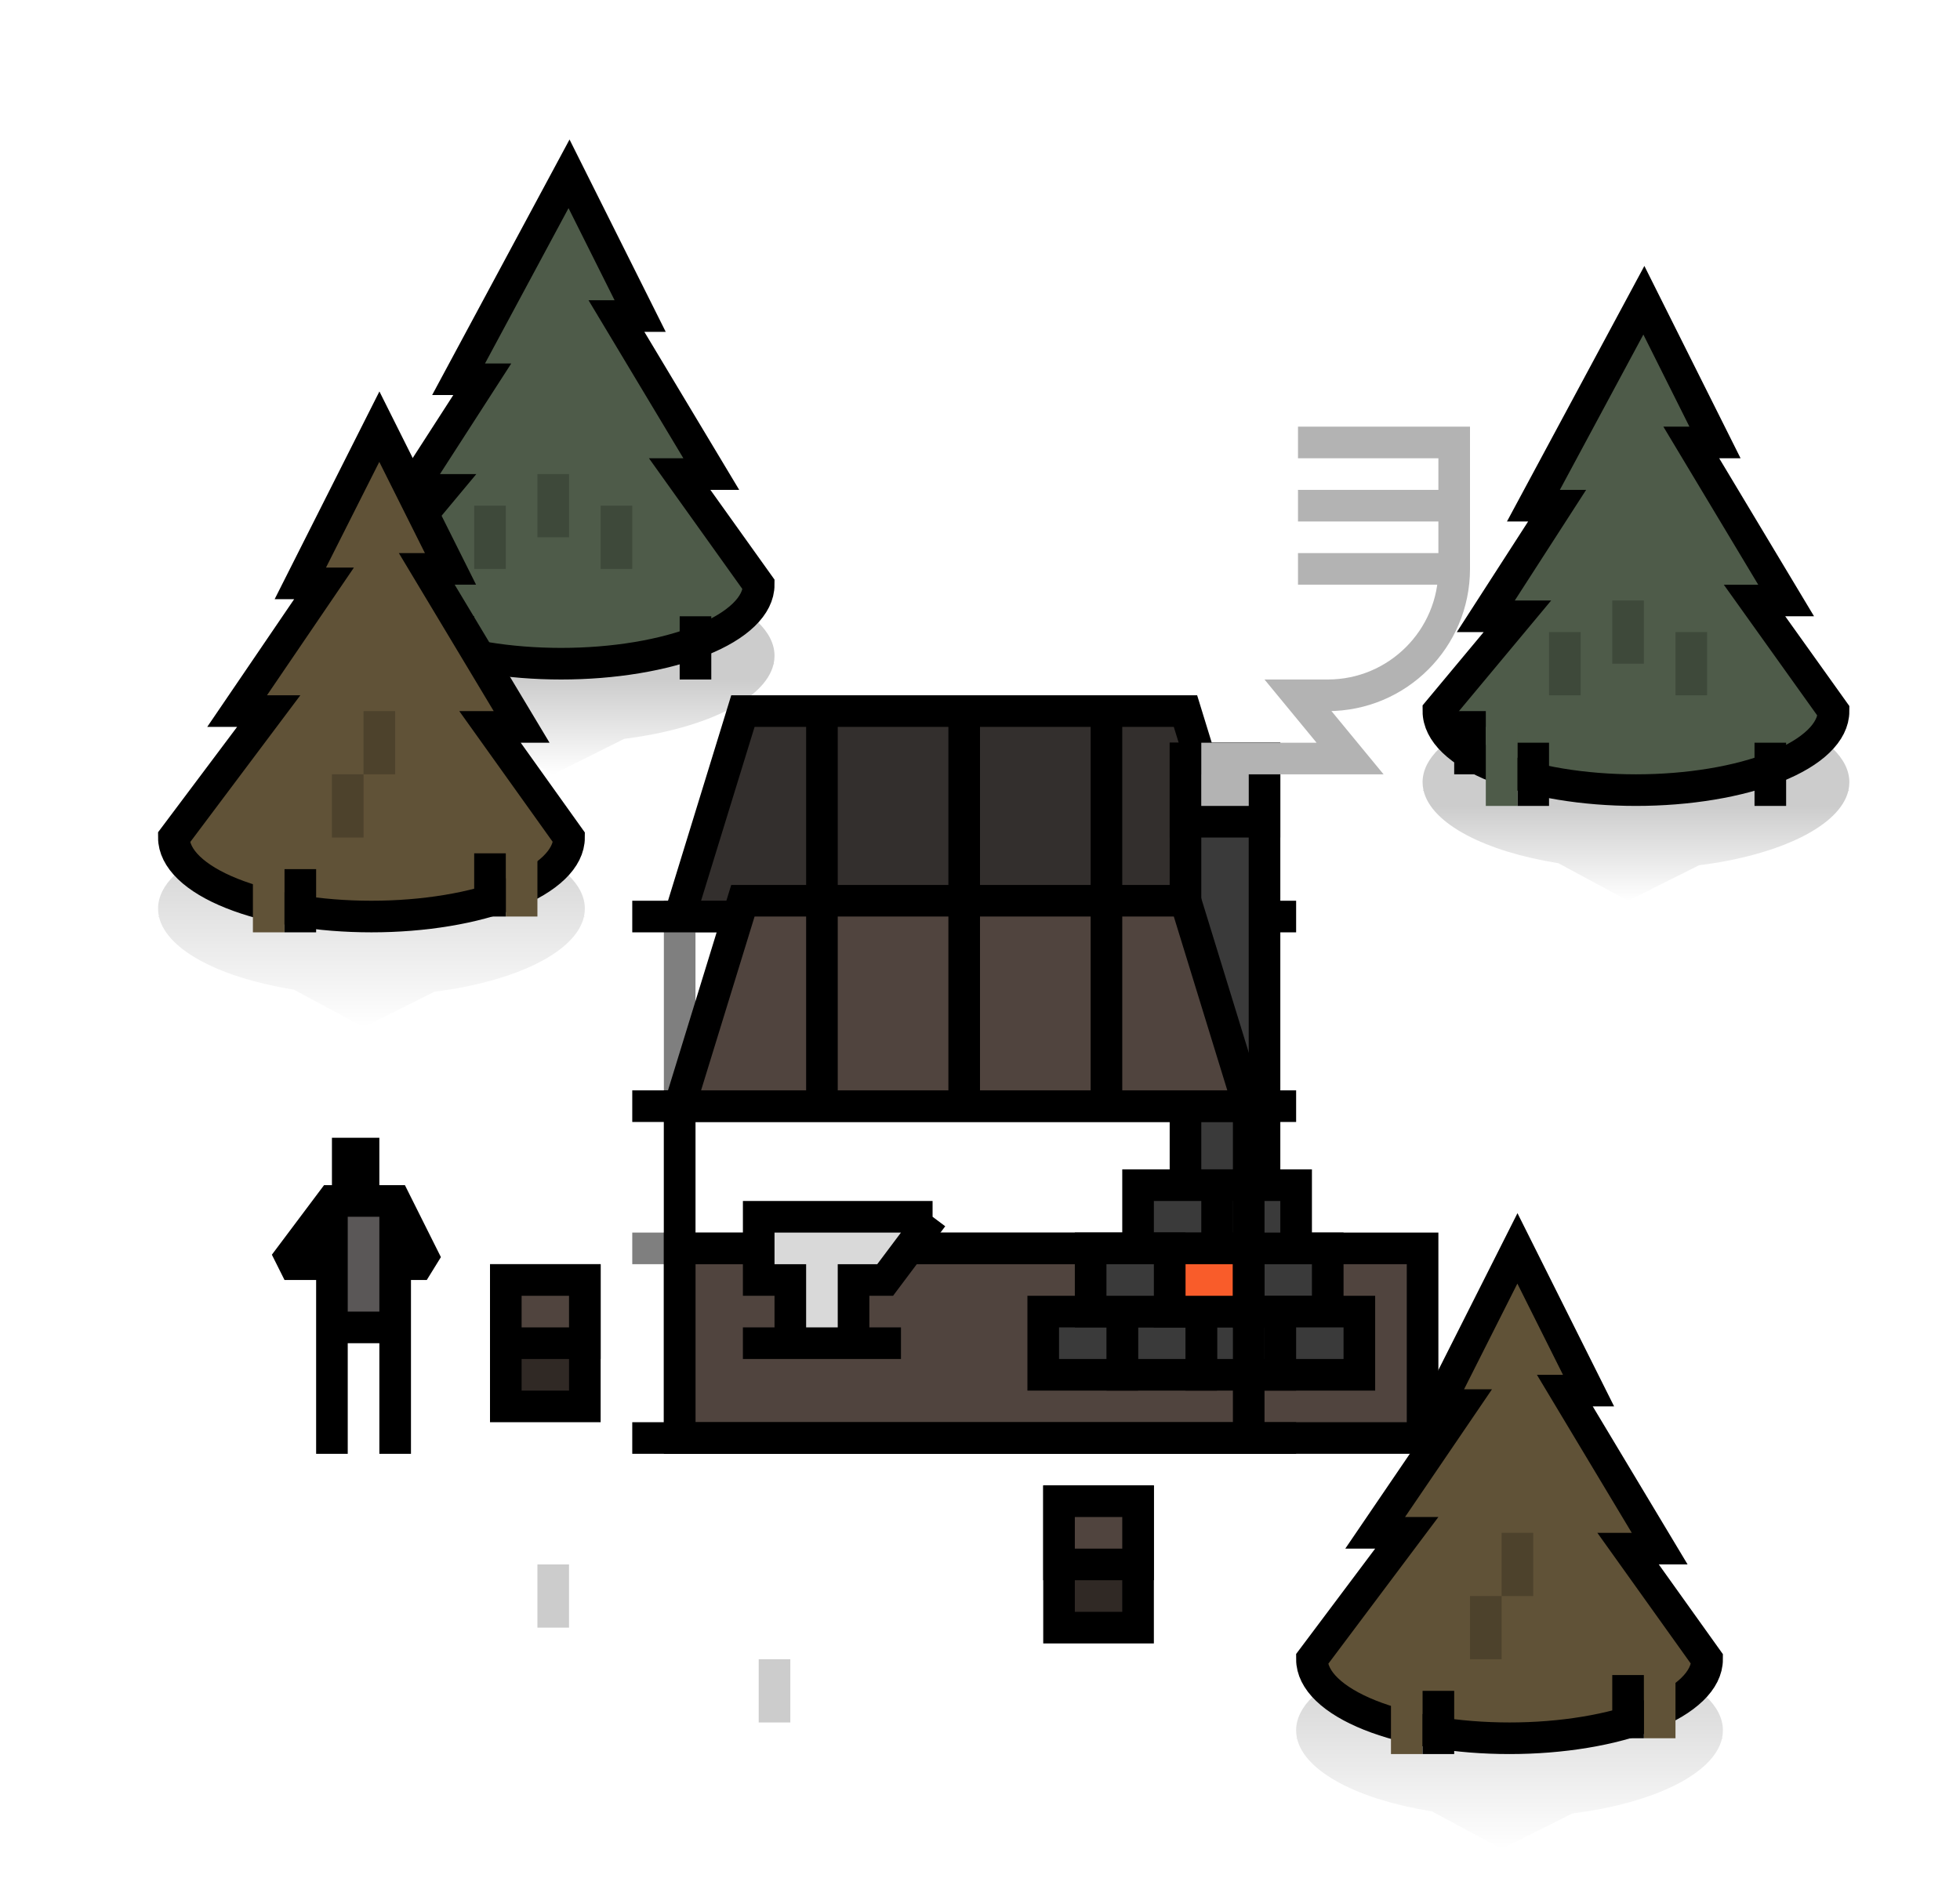 <svg width="124" height="120" viewBox="0 0 124 120" fill="none" xmlns="http://www.w3.org/2000/svg">
<path fill-rule="evenodd" clip-rule="evenodd" d="M116.945 50C116.981 49.835 117 49.669 117 49.5C117 46.462 110.956 44 103.5 44C96.044 44 90 46.462 90 49.5C90 49.669 90.019 49.835 90.055 50H90L90.063 50.034C90.559 52.132 93.95 53.886 98.589 54.625L103 57L107.488 54.756C112.598 54.113 116.412 52.268 116.938 50.031L117 50H116.945Z" fill="url(#paint0_linear_3661_100926)" fill-opacity="0.2"/>
<path d="M97.012 32L104 19L108.5 28H107L113 38H111L116 45C116 45.657 115.677 46.307 115.048 46.913C114.42 47.52 113.5 48.071 112.339 48.535C111.178 49 109.8 49.368 108.284 49.619C106.767 49.871 105.142 50 103.5 50C101.858 50 100.233 49.871 98.716 49.619C97.2 49.368 95.822 49 94.661 48.535C93.5 48.071 92.58 47.52 91.951 46.913C91.323 46.307 91 45.657 91 45L96 39H94L98.512 32H97.012Z" fill="#4E5B49" stroke="black" stroke-width="2"/>
<rect opacity="0.2" x="98" y="40" width="2" height="4" fill="black"/>
<rect opacity="0.2" x="102" y="38" width="2" height="4" fill="black"/>
<rect opacity="0.2" x="106" y="40" width="2" height="4" fill="black"/>
<rect x="111" y="47" width="2" height="4" fill="black"/>
<rect x="92" y="45" width="2" height="4" fill="black"/>
<rect x="96" y="47" width="2" height="4" fill="black"/>
<rect x="94" y="46" width="2" height="5" fill="#4E5B49"/>
<rect x="34" y="99" width="2" height="4" fill="black" fill-opacity="0.2"/>
<rect x="48" y="105" width="2" height="4" fill="black" fill-opacity="0.2"/>
<rect x="43" y="79" width="47" height="12" fill="#50443E" stroke="black" stroke-width="2"/>
<path d="M47 45H52H61H70H75L79 58H70H61H52H43L47 45Z" fill="#332F2D"/>
<path d="M79 58H82M79 58L75 45H70M79 58H70M43 58H40M43 58L47 45H52M43 58H52M61 45V58M61 45H52M61 45H70M61 58H52M61 58H70M52 45V58M70 45V58" stroke="black" stroke-width="2"/>
<path opacity="0.5" d="M79 79H43M79 79H82M79 79V58H43V79M43 79H40" stroke="black" stroke-width="2"/>
<path d="M56 77H48V81H50V85H54V81H56L59 77H56Z" fill="#D9D9D9"/>
<path d="M59 77H48V81H50V85M59 77H56M59 77L56 81H54V85M54 85H50M54 85H57M50 85H47" stroke="black" stroke-width="2"/>
<path d="M25 84H21V80H18L21 76H22V73H23V76H25L27 80H25V84Z" fill="#5A5757"/>
<path d="M21 76V75H20.5L20.2 75.4L21 76ZM22 73V72H21V73H22ZM23 73H24V72H23V73ZM25 76L25.894 75.553L25.618 75H25V76ZM27 80V81L27.894 79.553L27 80ZM18 80L17.2 79.4L18 81V80ZM24 84V92H26V84H24ZM22 92V84H20V92H22ZM25 83H21V85H25V83ZM21 77H22V75H21V77ZM23 76V73H21V76H23ZM22 74H23V72H22V74ZM22 77H23V75H22V77ZM23 77H25V75H23V77ZM22 73V76H24V73H22ZM24.106 76.447L26.106 80.447L27.894 79.553L25.894 75.553L24.106 76.447ZM27 79H25V81H27V79ZM24 76V80H26V76H24ZM24 80V84H26V80H24ZM20.2 75.4L17.2 79.4L18.8 80.6L21.8 76.6L20.2 75.4ZM18 81H21V79H18V81ZM22 84V80H20V84H22ZM22 80V76H20V80H22Z" fill="black"/>
<rect x="32" y="81" width="5" height="8" fill="#50443E"/>
<rect x="32" y="81" width="5" height="8" fill="black" fill-opacity="0.4"/>
<rect x="32" y="81" width="5" height="8" stroke="black" stroke-width="2"/>
<rect x="32" y="81" width="5" height="4" fill="#50443E" stroke="black" stroke-width="2"/>
<rect x="75" y="48" width="5" height="31" fill="#3A3A3A" stroke="black" stroke-width="2"/>
<rect x="75" y="48" width="5" height="4" fill="#2C2C2C" stroke="black" stroke-width="2"/>
<rect x="76" y="83" width="5" height="4" fill="#3A3A3A" stroke="black" stroke-width="2"/>
<rect x="79" y="79" width="5" height="4" fill="#3A3A3A" stroke="black" stroke-width="2"/>
<rect x="81" y="83" width="5" height="4" fill="#3A3A3A" stroke="black" stroke-width="2"/>
<rect x="71" y="83" width="5" height="4" fill="#3A3A3A" stroke="black" stroke-width="2"/>
<rect x="77" y="75" width="5" height="4" fill="#3A3A3A" stroke="black" stroke-width="2"/>
<rect x="72" y="75" width="5" height="4" fill="#3A3A3A" stroke="black" stroke-width="2"/>
<rect x="74" y="79" width="5" height="4" fill="#F95C2A" stroke="black" stroke-width="2"/>
<rect x="66" y="83" width="5" height="4" fill="#3A3A3A" stroke="black" stroke-width="2"/>
<rect x="69" y="79" width="5" height="4" fill="#3A3A3A" stroke="black" stroke-width="2"/>
<path d="M79 91H43M79 91H82M79 91V70H43V91M43 91H40" stroke="black" stroke-width="2"/>
<path d="M47 57H52H61H70H75L79 70H70H61H52H43L47 57Z" fill="#50443E"/>
<path d="M79 70H82M79 70L75 57H70M79 70H70M43 70H40M43 70L47 57H52M43 70H52M61 57V70M61 57H52M61 57H70M61 70H52M61 70H70M52 57V70M70 57V70" stroke="black" stroke-width="2"/>
<path d="M82.118 28H92V32M92 32H82.118M92 32V36M92 36V36C92 40.418 88.418 44 84 44H82.118L85.412 48H77V50H79M92 36H82.118" stroke="#B3B3B3" stroke-width="2"/>
<rect x="67" y="95" width="5" height="8" fill="#50443E"/>
<rect x="67" y="95" width="5" height="8" fill="black" fill-opacity="0.4"/>
<rect x="67" y="95" width="5" height="8" stroke="black" stroke-width="2"/>
<rect x="67" y="95" width="5" height="4" fill="#50443E" stroke="black" stroke-width="2"/>
<path fill-rule="evenodd" clip-rule="evenodd" d="M108.945 110C108.981 109.835 109 109.669 109 109.5C109 106.462 102.956 104 95.5 104C88.044 104 82 106.462 82 109.5C82 109.669 82.019 109.835 82.055 110H82L82.063 110.034C82.559 112.132 85.95 113.886 90.589 114.625L95 117L99.488 114.756C104.598 114.113 108.412 112.268 108.938 110.031L109 110H108.945Z" fill="url(#paint1_linear_3661_100926)" fill-opacity="0.2"/>
<path d="M91 88.917L96 79L100.5 88H99L105 98H103L108 105C108 105.657 107.677 106.307 107.048 106.913C106.42 107.52 105.5 108.071 104.339 108.536C103.178 109 101.8 109.368 100.284 109.619C98.767 109.871 97.141 110 95.5 110C93.859 110 92.233 109.871 90.716 109.619C89.2 109.368 87.822 109 86.661 108.536C85.5 108.071 84.58 107.52 83.951 106.913C83.323 106.307 83 105.657 83 105L89 97H87L92.5 88.917H91Z" fill="#605237" stroke="black" stroke-width="2"/>
<rect opacity="0.2" x="93" y="101" width="2" height="4" fill="black"/>
<rect x="88" y="107" width="2" height="4" fill="#605237"/>
<rect width="2" height="4" transform="matrix(-1 -8.74228e-08 -8.74228e-08 1 106 106)" fill="#605237"/>
<rect width="2" height="4" transform="matrix(-1 -8.74228e-08 -8.74228e-08 1 104 106)" fill="black"/>
<rect width="2" height="4" transform="matrix(-1 8.74228e-08 8.74228e-08 1 92 107)" fill="black"/>
<rect opacity="0.2" x="95" y="97" width="2" height="4" fill="black"/>
<path fill-rule="evenodd" clip-rule="evenodd" d="M48.945 42C48.981 41.835 49 41.669 49 41.5C49 38.462 42.956 36 35.5 36C28.044 36 22 38.462 22 41.5C22 41.669 22.019 41.835 22.055 42H22L22.063 42.034C22.559 44.132 25.95 45.886 30.589 46.625L35 49L39.488 46.756C44.598 46.113 48.412 44.268 48.938 42.031L49 42H48.945Z" fill="url(#paint2_linear_3661_100926)" fill-opacity="0.2"/>
<path d="M29.012 24L36 11L40.5 20H39L45 30H43L48 37C48 37.657 47.677 38.307 47.048 38.913C46.42 39.52 45.5 40.071 44.339 40.535C43.178 41 41.8 41.368 40.283 41.619C38.767 41.871 37.142 42 35.5 42C33.858 42 32.233 41.871 30.716 41.619C29.2 41.368 27.822 41 26.661 40.535C25.5 40.071 24.58 39.52 23.951 38.913C23.323 38.307 23 37.657 23 37L28 31H26L30.512 24H29.012Z" fill="#4E5B49" stroke="black" stroke-width="2"/>
<rect opacity="0.2" x="30" y="32" width="2" height="4" fill="black"/>
<rect opacity="0.2" x="34" y="30" width="2" height="4" fill="black"/>
<rect opacity="0.2" x="38" y="32" width="2" height="4" fill="black"/>
<rect x="43" y="39" width="2" height="4" fill="black"/>
<rect x="24" y="37" width="2" height="4" fill="black"/>
<rect x="28" y="39" width="2" height="4" fill="black"/>
<rect x="26" y="38" width="2" height="5" fill="#4E5B49"/>
<path fill-rule="evenodd" clip-rule="evenodd" d="M36.945 58C36.981 57.835 37 57.669 37 57.5C37 54.462 30.956 52 23.5 52C16.044 52 10 54.462 10 57.5C10 57.669 10.019 57.835 10.055 58H10L10.063 58.034C10.559 60.132 13.95 61.886 18.589 62.625L23 65L27.488 62.756C32.598 62.113 36.412 60.268 36.938 58.031L37 58H36.945Z" fill="url(#paint3_linear_3661_100926)" fill-opacity="0.2"/>
<path d="M19 36.917L24 27L28.5 36H27L33 46H31L36 53C36 53.657 35.677 54.307 35.048 54.913C34.42 55.52 33.5 56.071 32.339 56.535C31.178 57 29.8 57.368 28.284 57.619C26.767 57.871 25.142 58 23.5 58C21.858 58 20.233 57.871 18.716 57.619C17.2 57.368 15.822 57 14.661 56.535C13.5 56.071 12.58 55.52 11.951 54.913C11.323 54.307 11 53.657 11 53L17 45H15L20.5 36.917H19Z" fill="#605237" stroke="black" stroke-width="2"/>
<rect opacity="0.2" x="21" y="49" width="2" height="4" fill="black"/>
<rect x="16" y="55" width="2" height="4" fill="#605237"/>
<rect width="2" height="4" transform="matrix(-1 -8.74228e-08 -8.74228e-08 1 34 54)" fill="#605237"/>
<rect width="2" height="4" transform="matrix(-1 -8.74228e-08 -8.74228e-08 1 32 54)" fill="black"/>
<rect width="2" height="4" transform="matrix(-1 8.74228e-08 8.74228e-08 1 20 55)" fill="black"/>
<rect opacity="0.2" x="23" y="45" width="2" height="4" fill="black"/>
<defs>
<linearGradient id="paint0_linear_3661_100926" x1="103.5" y1="51" x2="103.5" y2="57" gradientUnits="userSpaceOnUse">
<stop/>
<stop offset="1" stop-opacity="0"/>
</linearGradient>
<linearGradient id="paint1_linear_3661_100926" x1="95.5" y1="104" x2="95.5" y2="117" gradientUnits="userSpaceOnUse">
<stop/>
<stop offset="1" stop-opacity="0"/>
</linearGradient>
<linearGradient id="paint2_linear_3661_100926" x1="35.5" y1="43" x2="35.5" y2="49" gradientUnits="userSpaceOnUse">
<stop/>
<stop offset="1" stop-opacity="0"/>
</linearGradient>
<linearGradient id="paint3_linear_3661_100926" x1="23.5" y1="52" x2="23.5" y2="65" gradientUnits="userSpaceOnUse">
<stop/>
<stop offset="1" stop-opacity="0"/>
</linearGradient>
</defs>
</svg>
